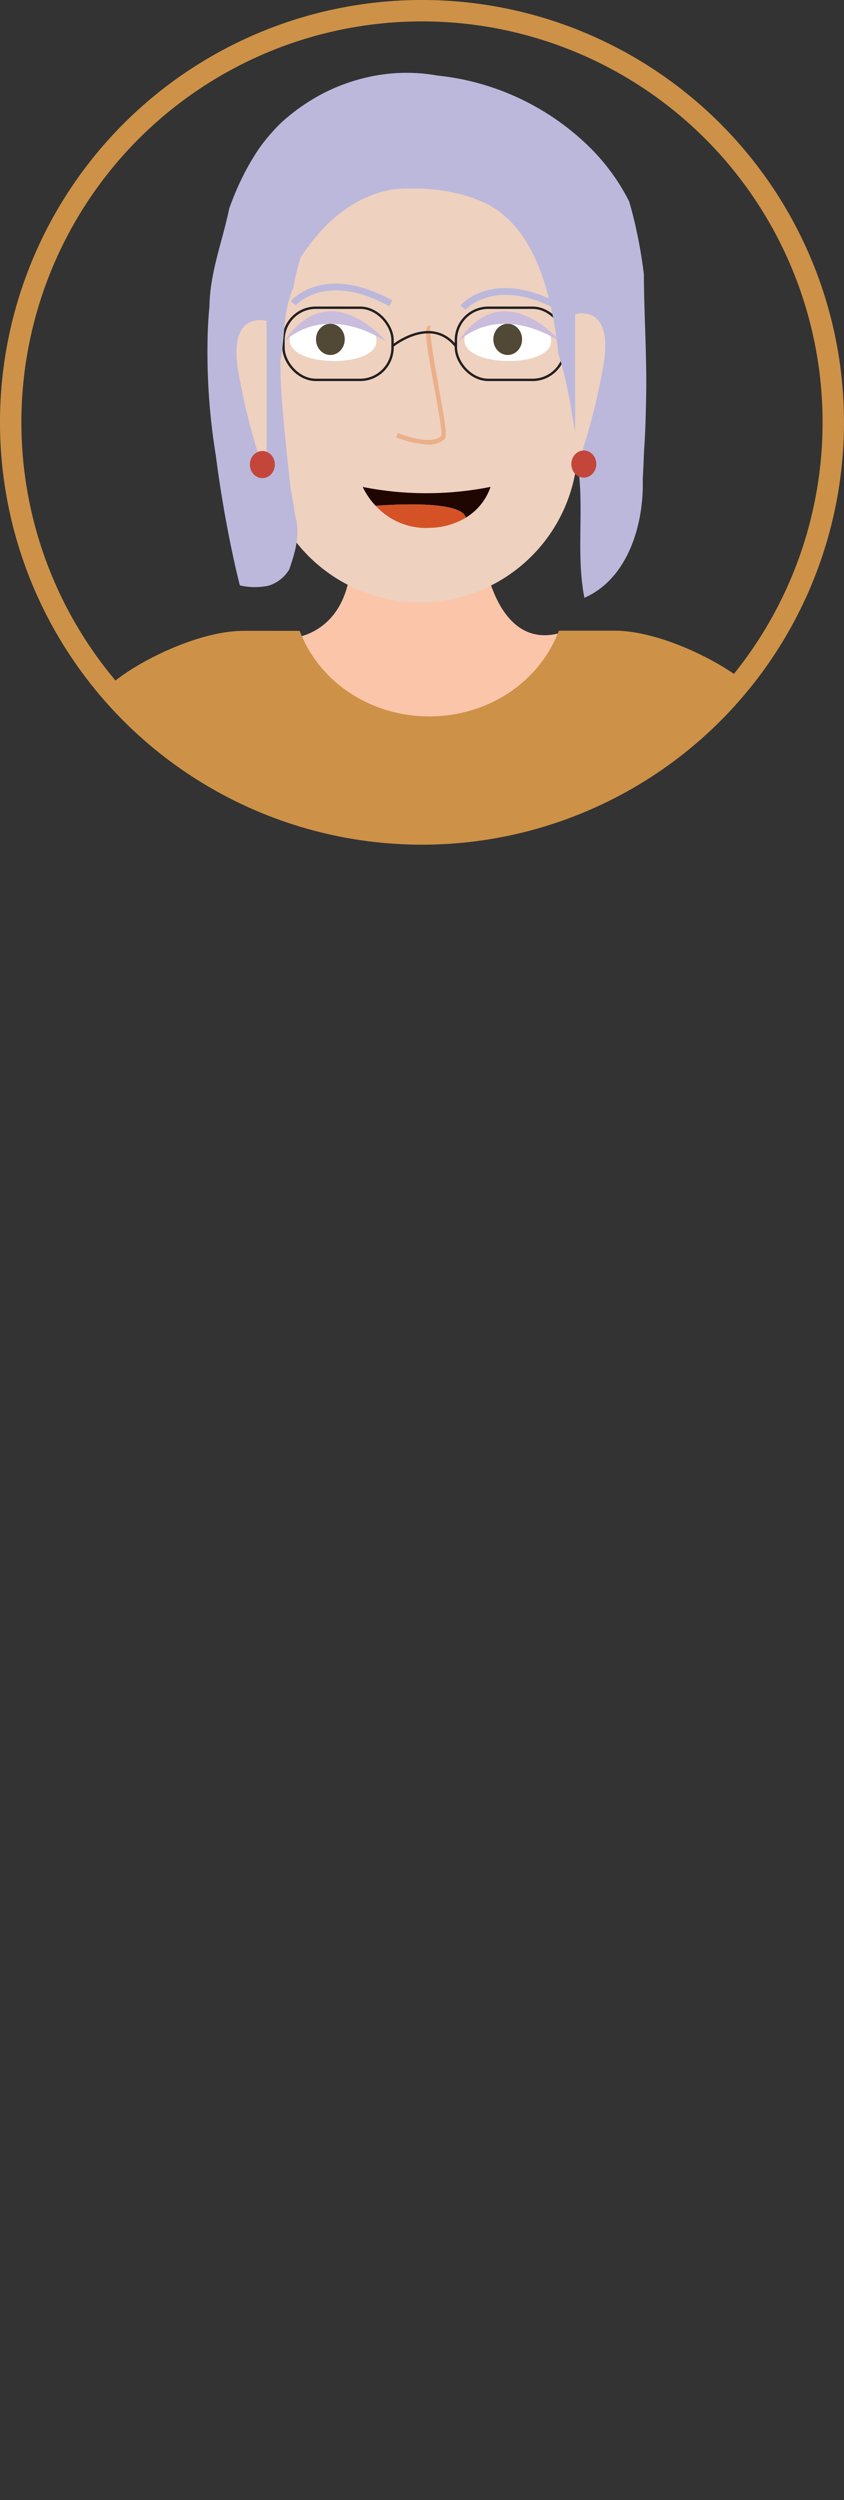 <svg xmlns="http://www.w3.org/2000/svg" xmlns:xlink="http://www.w3.org/1999/xlink" viewBox="0 0 223.67 662.01"><rect x="0" y="0" width="223.67" height="662.01" fill="#333333" stroke="none"/><defs><style>.cls-1,.cls-13,.cls-7{fill:none;stroke-miterlimit:10;}.cls-1{stroke:#cd9247;stroke-width:5.67px;}.cls-2{clip-path:url(#clip-path);}.cls-3{fill:#eed1bf;}.cls-4{fill:#fbc5aa;}.cls-5{fill:#d8dcec;}.cls-6{fill:#074368;}.cls-7{stroke:#c1c0db;stroke-width:1.01px;}.cls-8{fill:#fff;}.cls-9{fill:#514835;}.cls-10{fill:#cabcdc;}.cls-11{fill:#ebaf89;}.cls-12{fill:#bbb8dc;}.cls-13{stroke:#231f20;stroke-width:0.63px;}.cls-14{fill:#c4463a;}.cls-15{fill:#200600;}.cls-16{fill:#d55227;}.cls-17{fill:#cd9247;}</style><clipPath id="clip-path"><circle class="cls-1" cx="111.83" cy="111.83" r="109"/></clipPath></defs><g id="Layer_2" data-name="Layer 2"><g id="Avatar"><g class="cls-2"><path id="Koza" class="cls-3" d="M24.48,347.78s-5.89,46.38,25.89,51V346.65Z"/><path id="Koza-2" data-name="Koza" class="cls-3" d="M198.88,353s5.89,46.38-25.9,51V351.83Z"/><path id="Vrat" class="cls-4" d="M147.83,167.76c-5.1,12.81-18.42,22-34.07,22-15.37,0-28.5-8.84-33.8-21.31,4-1.14,12.58-5.35,13.09-20.48h35.3S131.59,171.71,147.83,167.76Z"/><path class="cls-5" d="M9.07,365.66l51.93-2V216.51s-12-61-30.45-27.88Q15.22,281.18,9.07,365.66Z"/><path class="cls-5" d="M217.49,365.66l-51.93-2V216.51s12-61,30.45-27.88Q211.34,281.18,217.49,365.66Z"/><path id="Koza-3" data-name="Koza" class="cls-3" d="M99,637.71,68.3,641.88c3.61-2.34,5.93-4.17,5.93-4.17Z"/><path id="Koza-4" data-name="Koza" class="cls-3" d="M165.71,641.88,135,637.71h24.77S162.11,639.54,165.71,641.88Z"/><path id="cevlje" class="cls-6" d="M99,637.71V658.1H84v-5.82s-33.06,12.16-47.57,9.29c0,0-16.55-2.23,8.86-11.39,19-6.85,22.83-8.27,22.83-8.27l.17,0h0Z"/><path id="cevlje-2" data-name="cevlje" class="cls-6" d="M197.58,661.57c-14.5,2.87-47.57-9.29-47.57-9.29v5.82H135V637.71l30.69,4.17h0l.17,0s3.83,1.42,22.84,8.27C214.13,659.34,197.58,661.57,197.58,661.57Z"/><path class="cls-7" d="M52.21,334.63c.14-12.11,61.31,48.44,119,0"/><path id="Koza-5" data-name="Koza" class="cls-3" d="M107.23,29.94h8.2a37.7,37.7,0,0,1,37.7,37.7V117.7a41.8,41.8,0,0,1-41.8,41.8h0a41.8,41.8,0,0,1-41.8-41.8V67.64A37.7,37.7,0,0,1,107.23,29.94Z"/><path class="cls-8" d="M99.78,90.3c.09-8-22.94-8.35-23-.3C76.67,97.27,99.7,97.57,99.78,90.3Z"/><path class="cls-8" d="M146.06,90.3c.09-8-22.93-8.35-23-.3C123,97.27,146,97.57,146.06,90.3Z"/><ellipse class="cls-9" cx="87.55" cy="89.86" rx="3.81" ry="4.14"/><ellipse class="cls-9" cx="134.55" cy="89.86" rx="3.81" ry="4.14"/><path id="Oci" class="cls-10" d="M75.32,90.47s9.78-10.67,27.09,0C102.41,90.47,87.36,72.4,75.32,90.47Z"/><path id="Oci-2" data-name="Oci" class="cls-10" d="M121.43,90.47s9.78-10.67,27.09,0C148.52,90.47,133.47,72.4,121.43,90.47Z"/><g id="Nos"><path class="cls-11" d="M113.44,117.7a25.86,25.86,0,0,1-8.42-1.91l.46-1.11c2.44,1,9.25,3.13,11.48.7.32-.83-.91-7.55-1.9-12.95-2.1-11.49-2.61-15.2-1.7-16a.81.81,0,0,1,.77-.2l-.3,1.16a.35.35,0,0,0,.38-.13c-.53,1,1,9.09,2,15,1.86,10.15,2.29,13.22,1.6,14A5.81,5.81,0,0,1,113.44,117.7Z"/></g><path id="Obrve" class="cls-12" d="M103.12,81.07c-16.86-9.24-24.66-.3-24.74-.21l-1.33-1.12c.35-.41,8.81-10.12,26.91-.2Z"/><path id="Obrve-2" data-name="Obrve" class="cls-12" d="M148.1,82.24C131.24,73,123.44,82,123.36,82L122,80.92c.35-.42,8.81-10.12,26.91-.2Z"/><g id="ocala"><rect class="cls-13" x="120.82" y="81.48" width="28.9" height="19.11" rx="8.59"/><rect class="cls-13" x="75.13" y="81.48" width="28.9" height="19.11" rx="8.59"/><path class="cls-13" d="M104,91.64s10.1-8.28,16.79,0"/><line class="cls-13" x1="69.53" y1="84.4" x2="75.13" y2="90.43"/><line class="cls-13" x1="153.12" y1="83.64" x2="149.72" y2="91.03"/></g><path id="Lasje" class="cls-12" d="M79.67,68.18c5.19-8,11.87-14.34,20.73-17.16a26.14,26.14,0,0,1,4.16-.89,23.3,23.3,0,0,1,4.26-.16,45.6,45.6,0,0,1,6,.18,47,47,0,0,1,6,1,26.42,26.42,0,0,1,5.08,1.51c14.12,4.83,19.12,21.13,21.35,35.29.3,1.85.52,3.67.67,5.44.43,1.41.83,2.81,1.21,4.21s.72,2.82,1,4.23c.64,2.84,1.16,5.71,1.58,8.64q.65,3.22,1,6.4c.24,2.12.38,4.24.45,6.36,1.71,11.77-.55,23.42,1.71,35.06,11.29-4.9,15.8-19,15.47-31.38.15-2.6.25-5.22.35-7.75.24-3.19.36-6.36.44-9.45s.16-6.4.14-9.59c-.06-9.57-.62-19-.63-27.44-.4-3.26-.91-6.51-1.56-9.73s-1.41-6.41-2.33-9.56a54.07,54.07,0,0,0-4.56-7.5,55.85,55.85,0,0,0-5.52-6.5A67.53,67.53,0,0,0,115.9,20a46.55,46.55,0,0,0-19.09.59,49,49,0,0,0-15.52,6.67,52.49,52.49,0,0,0-6.72,5.18,50.65,50.65,0,0,0-6,7,66.36,66.36,0,0,0-4.39,7.61c-.65,1.31-1.25,2.64-1.82,4s-1.1,2.72-1.6,4.1C59,63.81,55.66,72,55.51,81c-.2,2.18-.35,4.38-.44,6.58a169.49,169.49,0,0,0,2.11,32.93c.63,4.92,1.34,9.53,2.06,13.69C61.37,146.65,63.56,155,63.56,155a17.34,17.34,0,0,0,7.66.07,9.86,9.86,0,0,0,5.44-4.29c1.39-4.15,3.08-9.06,1.56-14.24-.33-2.54-.8-5-1.2-7.18-.31-2.78-.64-5.87-1-9.15-.61-6.14-1.28-12.41-1.58-18.67-.1-2.09-.15-4.18-.13-6.25,1.34-6.12.5-12.46,3.46-19.16A54.31,54.31,0,0,1,79.67,68.18Z"/><path id="Koza-6" data-name="Koza" class="cls-3" d="M152.42,83.22S162.9,80,159.85,97.08s-7.43,27.6-7.43,27.6Z"/><path id="Koza-7" data-name="Koza" class="cls-3" d="M70.66,85s-10.48-3.19-7.43,13.86,7.43,27.6,7.43,27.6Z"/><ellipse id="Uhani" class="cls-14" cx="69.53" cy="123.01" rx="3.31" ry="3.59"/><ellipse id="Uhani-2" data-name="Uhani" class="cls-14" cx="154.72" cy="122.88" rx="3.31" ry="3.59"/><path class="cls-15" d="M130,128.92a15.24,15.24,0,0,1-6.56,8.15c-1.24-5.12-23.8-3.13-23.88-3.13a19.27,19.27,0,0,1-3.44-5A86.89,86.89,0,0,0,130,128.92Z"/><path class="cls-16" d="M123.47,137.07h0a19.32,19.32,0,0,1-9.33,2.69,18.06,18.06,0,0,1-14.55-5.82C99.67,133.94,122.23,132,123.47,137.07Z"/><polygon class="cls-15" points="99.59 133.94 99.59 133.94 99.59 133.94 99.59 133.94"/><polygon id="Hlace" class="cls-6" points="183.69 361.05 183.69 388.99 160.94 637.72 134.97 637.72 118.52 433.94 99.05 637.72 71.86 637.72 50.88 388.99 50.88 361.05 183.69 361.05"/><path id="Majica" class="cls-17" d="M198.62,187.69c-4.83.58-10.78,7.47-16.38,24.68,0,4.95,2.85,36.81-7.21,51.12C172.86,286,180.88,338,183.68,361c-56.74,46.95-129,1.63-132.81,0,2.74-22.76,6.89-75.42,4.78-97.64-11.22-15.34-10.58-51.69-10.58-51.69-5.54-16.71-11.39-23.45-16.16-24-11.84-1.38,17.48-20.63,35.57-20.63H79.42q.26.69.54,1.35c5.3,12.47,18.43,21.31,33.8,21.31,15.65,0,29-9.15,34.07-22,.1-.23.19-.47.28-.7h14.94C181.14,167.06,210.46,186.31,198.62,187.69Z"/></g><circle class="cls-1" cx="111.83" cy="111.83" r="109"/></g></g></svg>